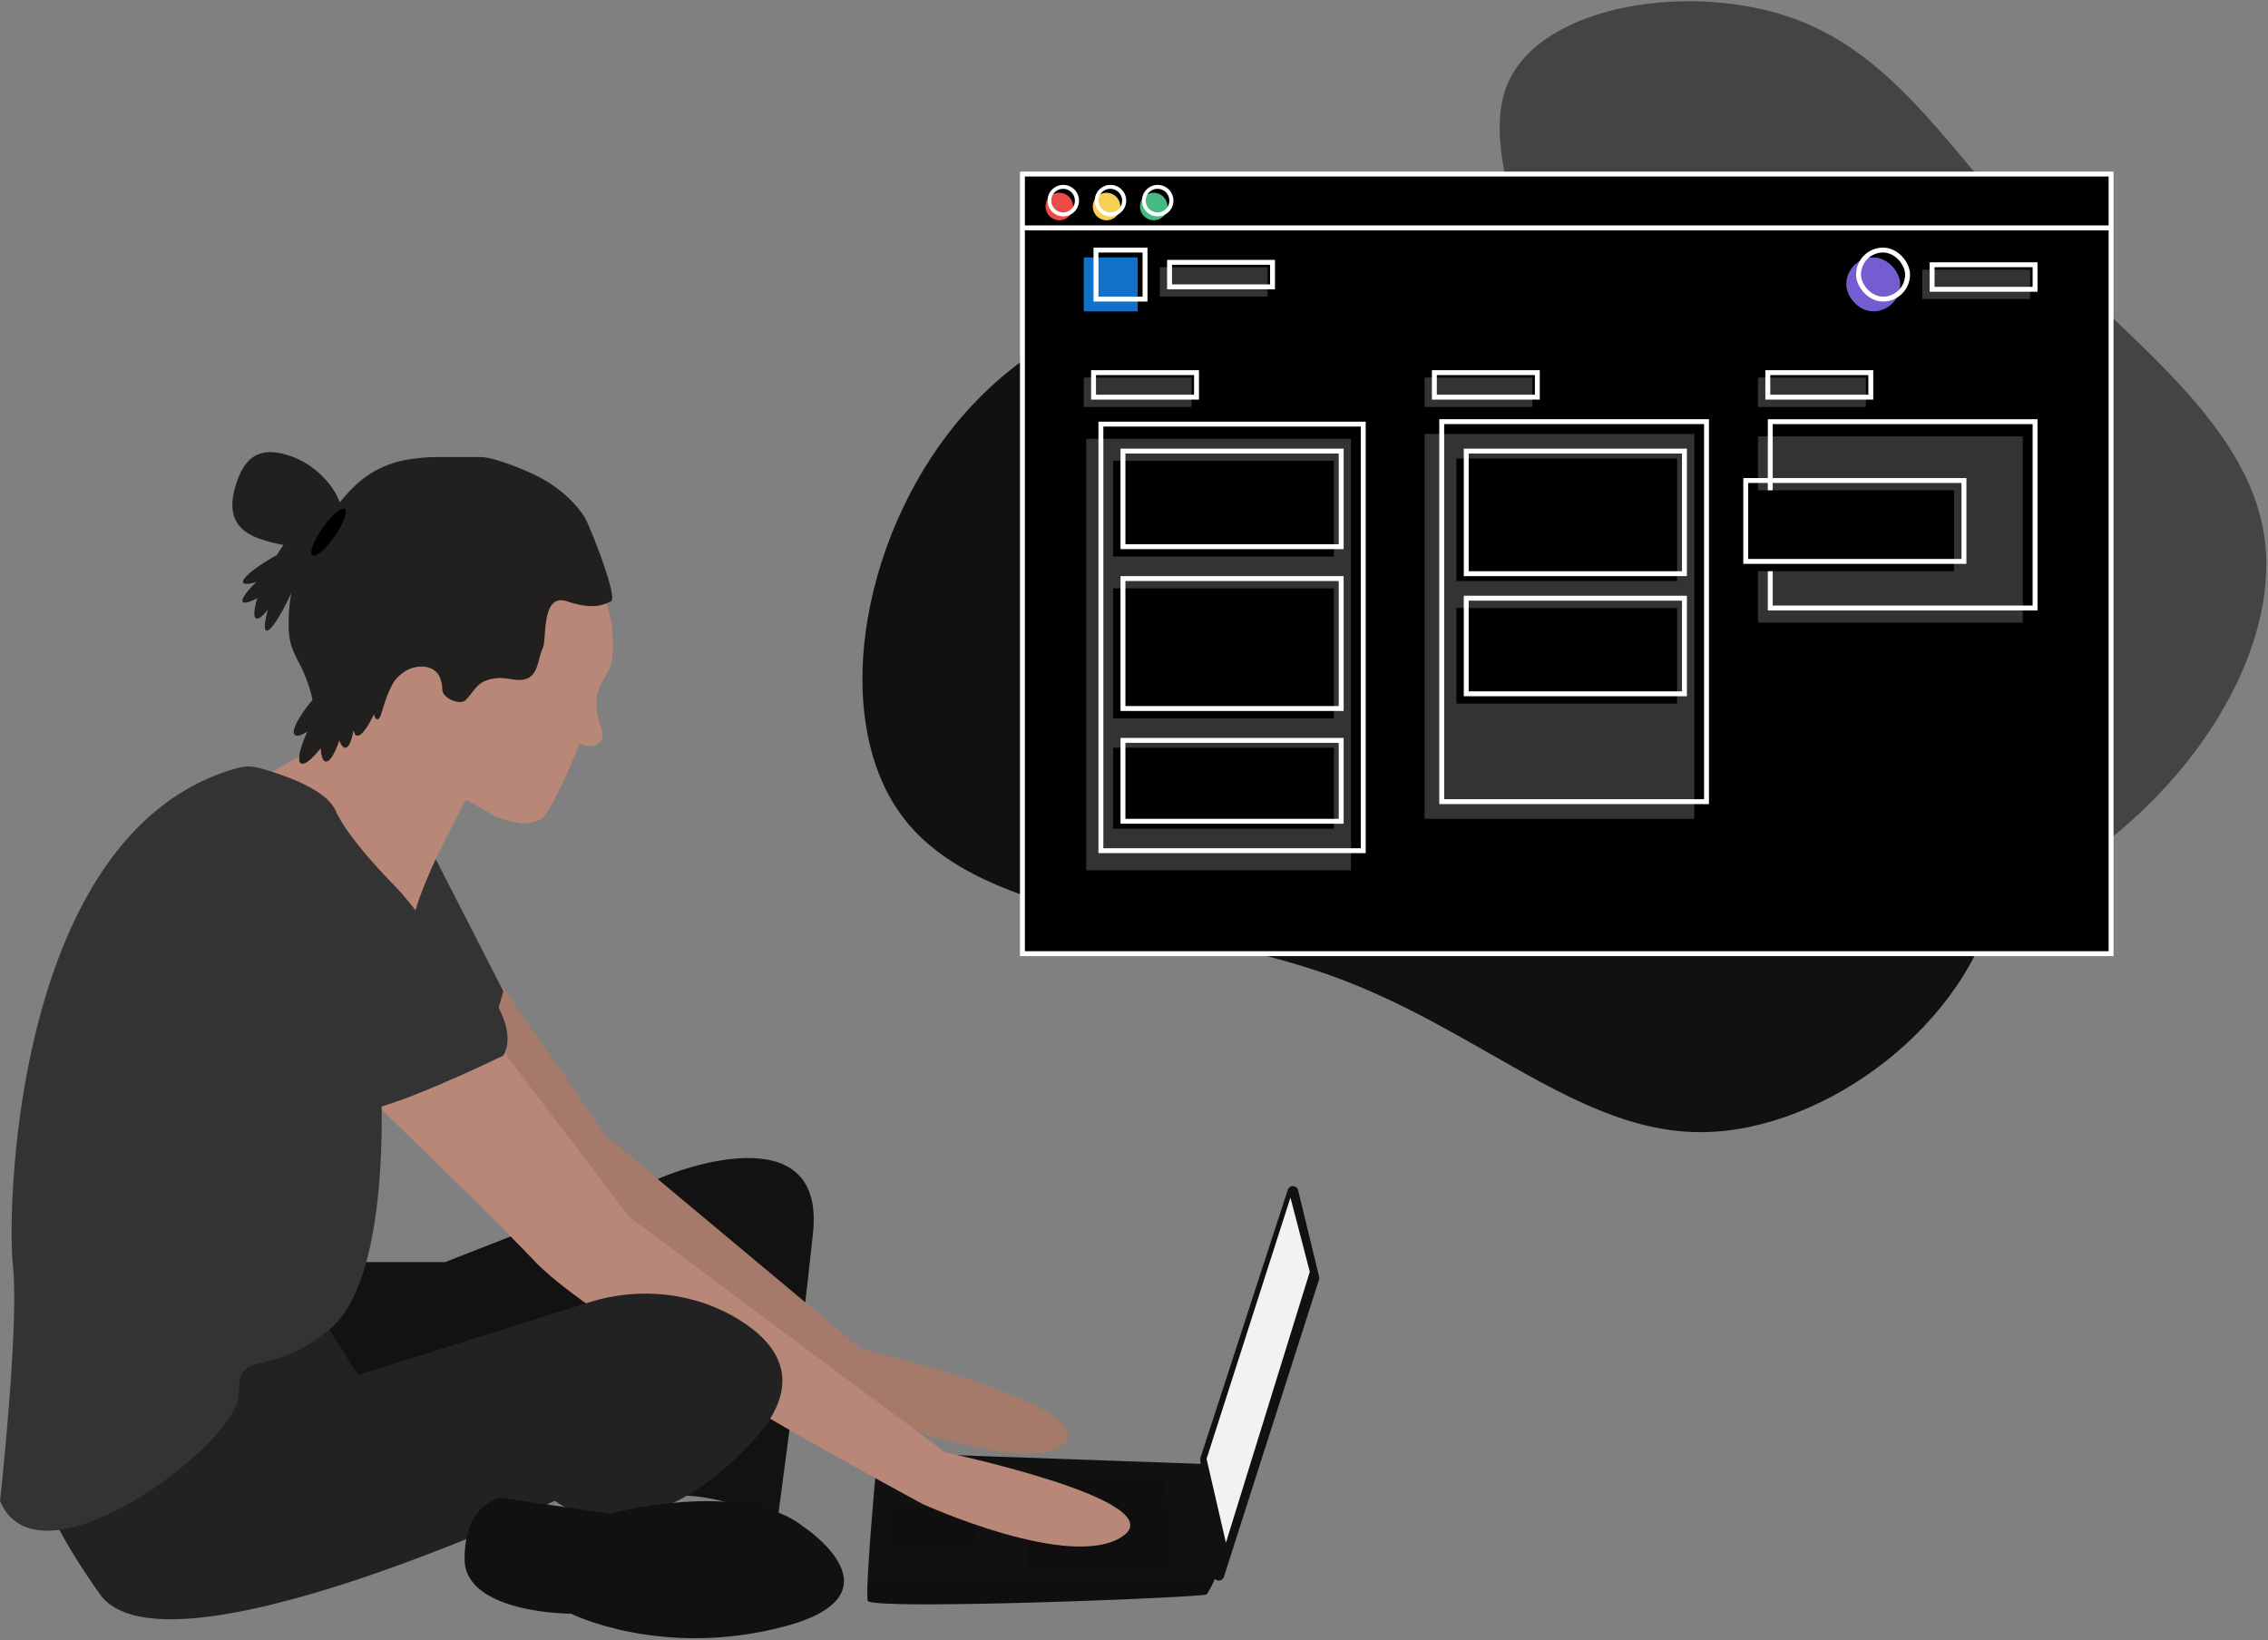 <svg width="925" height="669" xmlns="http://www.w3.org/2000/svg"><rect width="100%" height="100%" fill="#808080" stroke="none"/><g fill="none" fill-rule="evenodd"><g fill-rule="nonzero"><path d="M144.734 514.808h36.841l90.788-35.525s64.473-26.316 59.21 23.683c-5.263 50-14.474 117.103-14.474 117.103s-28.947-13.157-44.736-9.21c-15.789 3.947-5.263-80.262-5.263-80.262s-128.945 61.841-140.787 53.947c-11.842-7.895-14.473-63.157-14.473-63.157l32.894-6.579z" fill="#111"/><path d="M144.734 514.808h36.841l90.788-35.525s64.473-26.316 59.21 23.683c-5.263 50-14.474 117.103-14.474 117.103s-28.947-13.157-44.736-9.21c-15.789 3.947-5.263-80.262-5.263-80.262s-128.945 61.841-140.787 53.947c-11.842-7.895-14.473-63.157-14.473-63.157l32.894-6.579z" fill="#222" opacity=".1"/><path d="M202.778 399.434l44.586 64.06 103.945 86.84s96.05 22.368 82.893 38.157c-13.157 15.79-93.419-15.79-93.419-15.79s-119.735-86.84-123.682-93.418c-3.947-6.58-47.367-68.42-47.367-68.42l33.044-11.429z" fill="#B88777"/><path d="M202.778 399.434l44.586 64.06 103.945 86.84s96.05 22.368 82.893 38.157c-13.157 15.79-93.419-15.79-93.419-15.79s-119.735-86.84-123.682-93.418c-3.947-6.58-47.367-68.42-47.367-68.42l33.044-11.429z" fill="#000" opacity=".1"/><path d="M176.312 347.706l28.947 56.578s-6.579 27.631-17.105 30.263c-10.526 2.631-55.262-34.21-55.262-34.21l43.42-52.63z" fill="#333"/><path d="M176.312 347.706l28.947 56.578s-6.579 27.631-17.105 30.263c-10.526 2.631-55.262-34.21-55.262-34.21l43.42-52.63z" fill="#333" opacity=".1"/><path d="M529.451 485.514l8.55 35.272c.096.393.081.805-.042 1.19l-38.788 121.212a2.203 2.203 0 01-4.287-.423l-5.366-47.22a2.203 2.203 0 01.095-.93l35.602-109.264a2.203 2.203 0 014.236.163z" fill="#111"/><path fill="#F2F2F2" d="M526.306 488.493l7.894 30.263-34.21 110.524-7.894-34.21z"/><path d="M353.94 652.964c1.316 3.947 136.84-1.316 138.156-2.632a28.56 28.56 0 002.894-5.263c1.237-2.632 2.369-5.263 2.369-5.263l-5.263-42.605-134.208-4.763s-3.355 36.105-4.04 52.631c-.17 4.171-.17 7.105.093 7.895z" fill="#111"/><path fill="#000" opacity=".1" d="M474.991 602.965l2.631 36.841h-59.209v-36.841zM398.677 614.806l.353-.07-1.669 15.86h-32.894v-15.79zM353.94 652.964c1.316 3.947 136.84-1.316 138.156-2.632a28.56 28.56 0 002.894-5.263H353.848c-.17 4.171-.17 7.105.093 7.895z"/><path d="M213.97 335.924c.821 0 5.653-.854 7.469-2.24.709-.54 3.958-5.622 8.34-14.86 1.37-2.888 3.593-8.112 6.67-15.67 3.067 1.682 5.655 1.682 7.767 0 3.167-2.523.815-6.299 0-9.226-.815-2.928-.815-3.923-.948-5.362-.856-9.26 5.67-12.906 6.41-19.932 3.426-32.51-20.929-57.767-53.63-57.767-32.7 0-59.209 26.509-59.209 59.21 0 27.377 42.792 49.923 63.811 62.187 3.593 2.097 10.7 3.66 13.32 3.66z" fill="#B88777"/><path d="M192.102 322.707s-19.737 34.21-23.684 52.63c-3.947 18.421-59.21-36.841-59.21-36.841l-7.236-19.079s51.972-24.341 48.025-44.078c-3.947-19.736 42.105 47.368 42.105 47.368zM202.628 425.336l53.946 71.052 128.945 96.05s93.42 19.737 72.367 34.21c-21.052 14.474-81.577-13.157-81.577-13.157s-130.261-69.736-157.892-98.683c-27.631-28.946-78.946-77.63-78.946-77.63l63.157-11.842z" fill="#B88777"/><path d="M130.26 535.86l15.79 25 94.231-29.646c20.676-6.504 43.348-4.111 61.687 7.443 16.447 10.361 26.973 26.808 3.29 51.15-47.368 48.683-78.947 22.368-78.947 22.368S67.104 687.173 40.79 650.332c-26.316-36.841-27.631-55.262-27.631-55.262s101.314-63.157 117.103-59.21z" fill="#222"/><path d="M327.625 622.701s42.105 27.631-7.894 40.789c-50 13.157-86.84-5.263-86.84-5.263s-43.42 0-43.42-22.368 14.472-25 14.472-25l44.736 6.579s53.947-14.473 78.946 5.263z" fill="#111"/><path d="M249.173 245.29c3.097-1.411-8.98-31.621-10.791-34.423-3.795-5.867-10.16-12.003-19.204-16.646-4.602-2.363-17.918-7.86-23.13-7.788h-18.342c-4.92.071-11.726.745-16.435 2.17-9.784 2.957-15.862 8.065-22.387 15.934-4.88 5.886-9.775 11.834-13.438 18.546a65.079 65.079 0 00-7.714 31.887c-.041 2.85.327 5.692 1.092 8.438a46.822 46.822 0 003.317 7.284c5.7 11.196 9.085 25.182 2.665 35.982 11.152-4.555 22.186-10.528 29.542-20.067 3.291-4.268 5.872-9.264 10.258-12.395 4.386-3.132 11.532-3.403 14.346 1.193a12.857 12.857 0 011.45 6.022c.206 3.45 7.294 6.472 9.573 4.073 4.048-4.262 4.488-7.26 10.546-8.544 6.064-1.285 9.684 1.377 13.99 0 5.015-1.605 4.76-7.915 6.905-12.725 1.63-3.656-.775-22.515 9.841-18.941 10.617 3.573 14.819 1.41 17.916 0z" fill="#221F1F"/><path d="M97.272 313.176a15.616 15.616 0 018.128.02c8.446 2.268 27.38 8.271 31.44 17.405 5.263 11.842 23.683 30.263 23.683 30.263s25 25 19.737 42.104c-5.263 17.105-25 36.842-25 36.842s5.263 81.577-21.052 102.63c-26.315 21.052-36.841 6.578-36.841 26.315 0 19.736-81.578 81.577-97.367 43.42 0 0 7.895-71.051 5.263-96.05-2.594-24.64 1.203-178.366 92.009-202.949z" fill="#333"/><path d="M139.471 346.39s80.262 59.21 65.788 84.21c0 0-48.683 23.683-59.21 22.367-10.525-1.315-51.314-47.367-61.84-51.314-10.526-3.948-15.79-74.999 55.262-55.263z" fill="#333"/><path d="M96.894 195.74c3.87-10.633 10.548-13.738 22.368-9.436 11.82 4.302 23.463 18.012 19.593 28.645-1.053 2.894-3.13 4.875-5.835 6.14-.887 1.165-2.64 2.696-5.007 4.395-1.083 1.368-2.594 2.983-4.429 4.727a134.055 134.055 0 01-2.615 6.77l-.373.887-.174.407c-4.809 11.236-10.081 19.683-11.84 18.936-1.002-.425-.648-3.749.72-8.616-2.111 2.693-3.887 4.113-4.85 3.643-1.163-.567-.884-3.76.493-8.253-3.125 1.64-5.347 2.275-5.937 1.52-.777-.995 1.477-4.16 5.499-8.083-2.946.87-4.936 1.013-5.35.233-.85-1.599 5.212-6.51 13.797-11.28a60.898 60.898 0 012.671-4.111 58.252 58.252 0 01-10.16-2.671c-11.82-4.302-12.441-13.22-8.57-23.852zM158.671 270.923c4.102-8.387 8.707-14.151 10.76-13.237 2.08.925-2.113 8.946-7.017 17.35l-1.368 2.327c-5.447 9.194-5.207 16.962-7.477 15.951-.578-.257-.898-1.02-.982-2.175-2.663 5.792-5.447 9.448-7.113 8.907-.657-.214-1.071-1.059-1.255-2.388-.747 4.452-1.961 7.314-3.379 7.34-.882.015-1.723-1.07-2.45-2.958-1.859 5.443-3.998 8.915-5.61 8.602-1.134-.22-1.809-2.272-2-5.466-3.499 4.483-6.617 7.027-8.03 6.211-1.662-.959-.478-6.286 2.626-12.958-2.488 1.525-4.375 2.078-5.175 1.332-1.768-1.649 2.425-9.039 9.419-16.692l.589-.638c2.086-2.237 4.18-4.244 6.149-5.93.645-6.214 2.072-10.468 3.802-10.498 1.234-.022 2.39 2.112 3.263 5.585 1.592-.741 2.783-.903 3.376-.35 1.008.94.08 3.743-2.198 7.396a79.26 79.26 0 01.38 5.93l.018.857c.018 1.03.018 2.04 0 3.026.52-2.563 1.265-5.396 2.221-8.338l.136-.413c3.317-10.035 7.838-17.5 10.17-16.742 1.36.442 1.678 3.585 1.07 8.125l.075-.156z" fill="#221F1F"/><path d="M127.436 226.451c1.358.95 5.411-2.496 9.054-7.7l.397-.576c3.379-4.99 5.049-9.649 3.742-10.564-1.358-.95-5.411 2.497-9.054 7.7l-.397.576c-3.379 4.99-5.049 9.65-3.742 10.564z" fill="#000"/></g><path d="M744.2 200.8c44.8 47.9 81.4 110.7 70.2 163.9-11.2 53.2-70.1 96.7-120.1 97.1-50 .5-91-42.2-151.6-63.9-60.6-21.6-140.7-22.3-173.3-63.1-32.7-40.8-17.9-121.7 27.3-169.7 45.1-48 120.7-63 185.1-54.1 64.4 8.9 117.5 41.9 162.4 89.8z" fill="#111" fill-rule="nonzero"/><path d="M832.4 101.2c35.6 37.3 84.4 71.4 91.1 117.6 6.7 46.2-28.6 104.4-84.6 138.6-55.9 34.3-132.6 44.5-164.5 10.4-31.9-34-19.1-112.4-29.4-179.2-10.4-66.9-44-122.3-30-154.7 14-32.3 75.5-41.6 117.5-26 41.9 15.6 64.3 56 99.9 93.3z" fill="#444" fill-rule="nonzero"/><g fill-rule="nonzero"><path stroke="#FFF" stroke-width="2" fill="#000" d="M417 389h444V71H417z"/><path fill="#FFF" d="M416.802 93.942h444v-2h-444z"/><g transform="translate(426.43 75.418)"><circle fill="#EC4C47" cx="5.616" cy="8.825" r="5.616"/><circle fill="#F7D154" cx="24.872" cy="8.825" r="5.616"/><circle fill="#46B881" cx="44.127" cy="8.825" r="5.616"/><path d="M7.221 12.837a6.418 6.418 0 116.418-6.419 6.426 6.426 0 01-6.418 6.419zm0-11.232a4.814 4.814 0 100 9.627 4.814 4.814 0 000-9.627zM26.476 12.837a6.418 6.418 0 116.419-6.419 6.426 6.426 0 01-6.419 6.419zm0-11.232a4.814 4.814 0 100 9.627 4.814 4.814 0 000-9.627zM45.732 12.837a6.418 6.418 0 116.418-6.419 6.426 6.426 0 01-6.418 6.419zm0-11.232a4.814 4.814 0 100 9.627 4.814 4.814 0 000-9.627z" fill="#FFF"/></g></g><path fill="#333" fill-rule="nonzero" d="M443 179h108v176H443z"/><path stroke="#FFF" stroke-width="2" d="M449 173h107v174H449z"/><path fill="#1070CA" fill-rule="nonzero" d="M442 105h22v22h-22z"/><path stroke="#FFF" stroke-width="2" d="M447 102h20v20h-20z"/><path fill="#333" fill-rule="nonzero" d="M717 178h108v76H717z"/><path stroke="#FFF" stroke-width="2" d="M722 172h108v76H722z"/><path fill="#333" fill-rule="nonzero" d="M442 154h44v12h-44z"/><path stroke="#FFF" stroke-width="2" d="M446 152h42v10h-42z"/><path fill="#333" fill-rule="nonzero" d="M717 154h44v12h-44z"/><path stroke="#FFF" stroke-width="2" d="M721 152h42v10h-42z"/><path fill="#333" fill-rule="nonzero" d="M581 154h44v12h-44z"/><path stroke="#FFF" stroke-width="2" d="M585 152h42v10h-42z"/><path fill="#333" fill-rule="nonzero" d="M581 177h110v157H581z"/><path stroke="#FFF" stroke-width="2" d="M588 172h108v155H588z"/><path fill="#000" fill-rule="nonzero" d="M454 188h90v39h-90z"/><path stroke="#FFF" stroke-width="2" d="M458 184h89v39h-89z"/><g><path fill="#000" fill-rule="nonzero" d="M454 305h90v33h-90z"/><path stroke="#FFF" stroke-width="2" d="M458 302h89v33h-89z"/></g><g><path fill="#000" fill-rule="nonzero" d="M594 248h90v39h-90z"/><path stroke="#FFF" stroke-width="2" d="M598 244h89v39h-89z"/></g><g><path fill="#333" fill-rule="nonzero" d="M473 109h44v12h-44z"/><path stroke="#FFF" stroke-width="2" d="M477 107h42v10h-42z"/></g><g transform="translate(753 102)"><rect fill="#735DD0" fill-rule="nonzero" y="3" width="22" height="22" rx="11"/><rect stroke="#FFF" stroke-width="2" x="5" width="20" height="20" rx="10"/></g><g><path fill="#333" fill-rule="nonzero" d="M784 110h44v12h-44z"/><path stroke="#FFF" stroke-width="2" d="M788 108h42v10h-42z"/></g><g><path fill="#000" fill-rule="nonzero" d="M454 240h90v53h-90z"/><path stroke="#FFF" stroke-width="2" d="M458 236h89v53h-89z"/></g><g><path fill="#000" fill-rule="nonzero" d="M594 187h90v50h-90z"/><path stroke="#FFF" stroke-width="2" d="M598 184h89v50h-89z"/></g><g><path fill="#000" fill-rule="nonzero" d="M707 200h90v33h-90z"/><path stroke="#FFF" stroke-width="2" d="M712 196h89v33h-89z"/></g></g></svg>